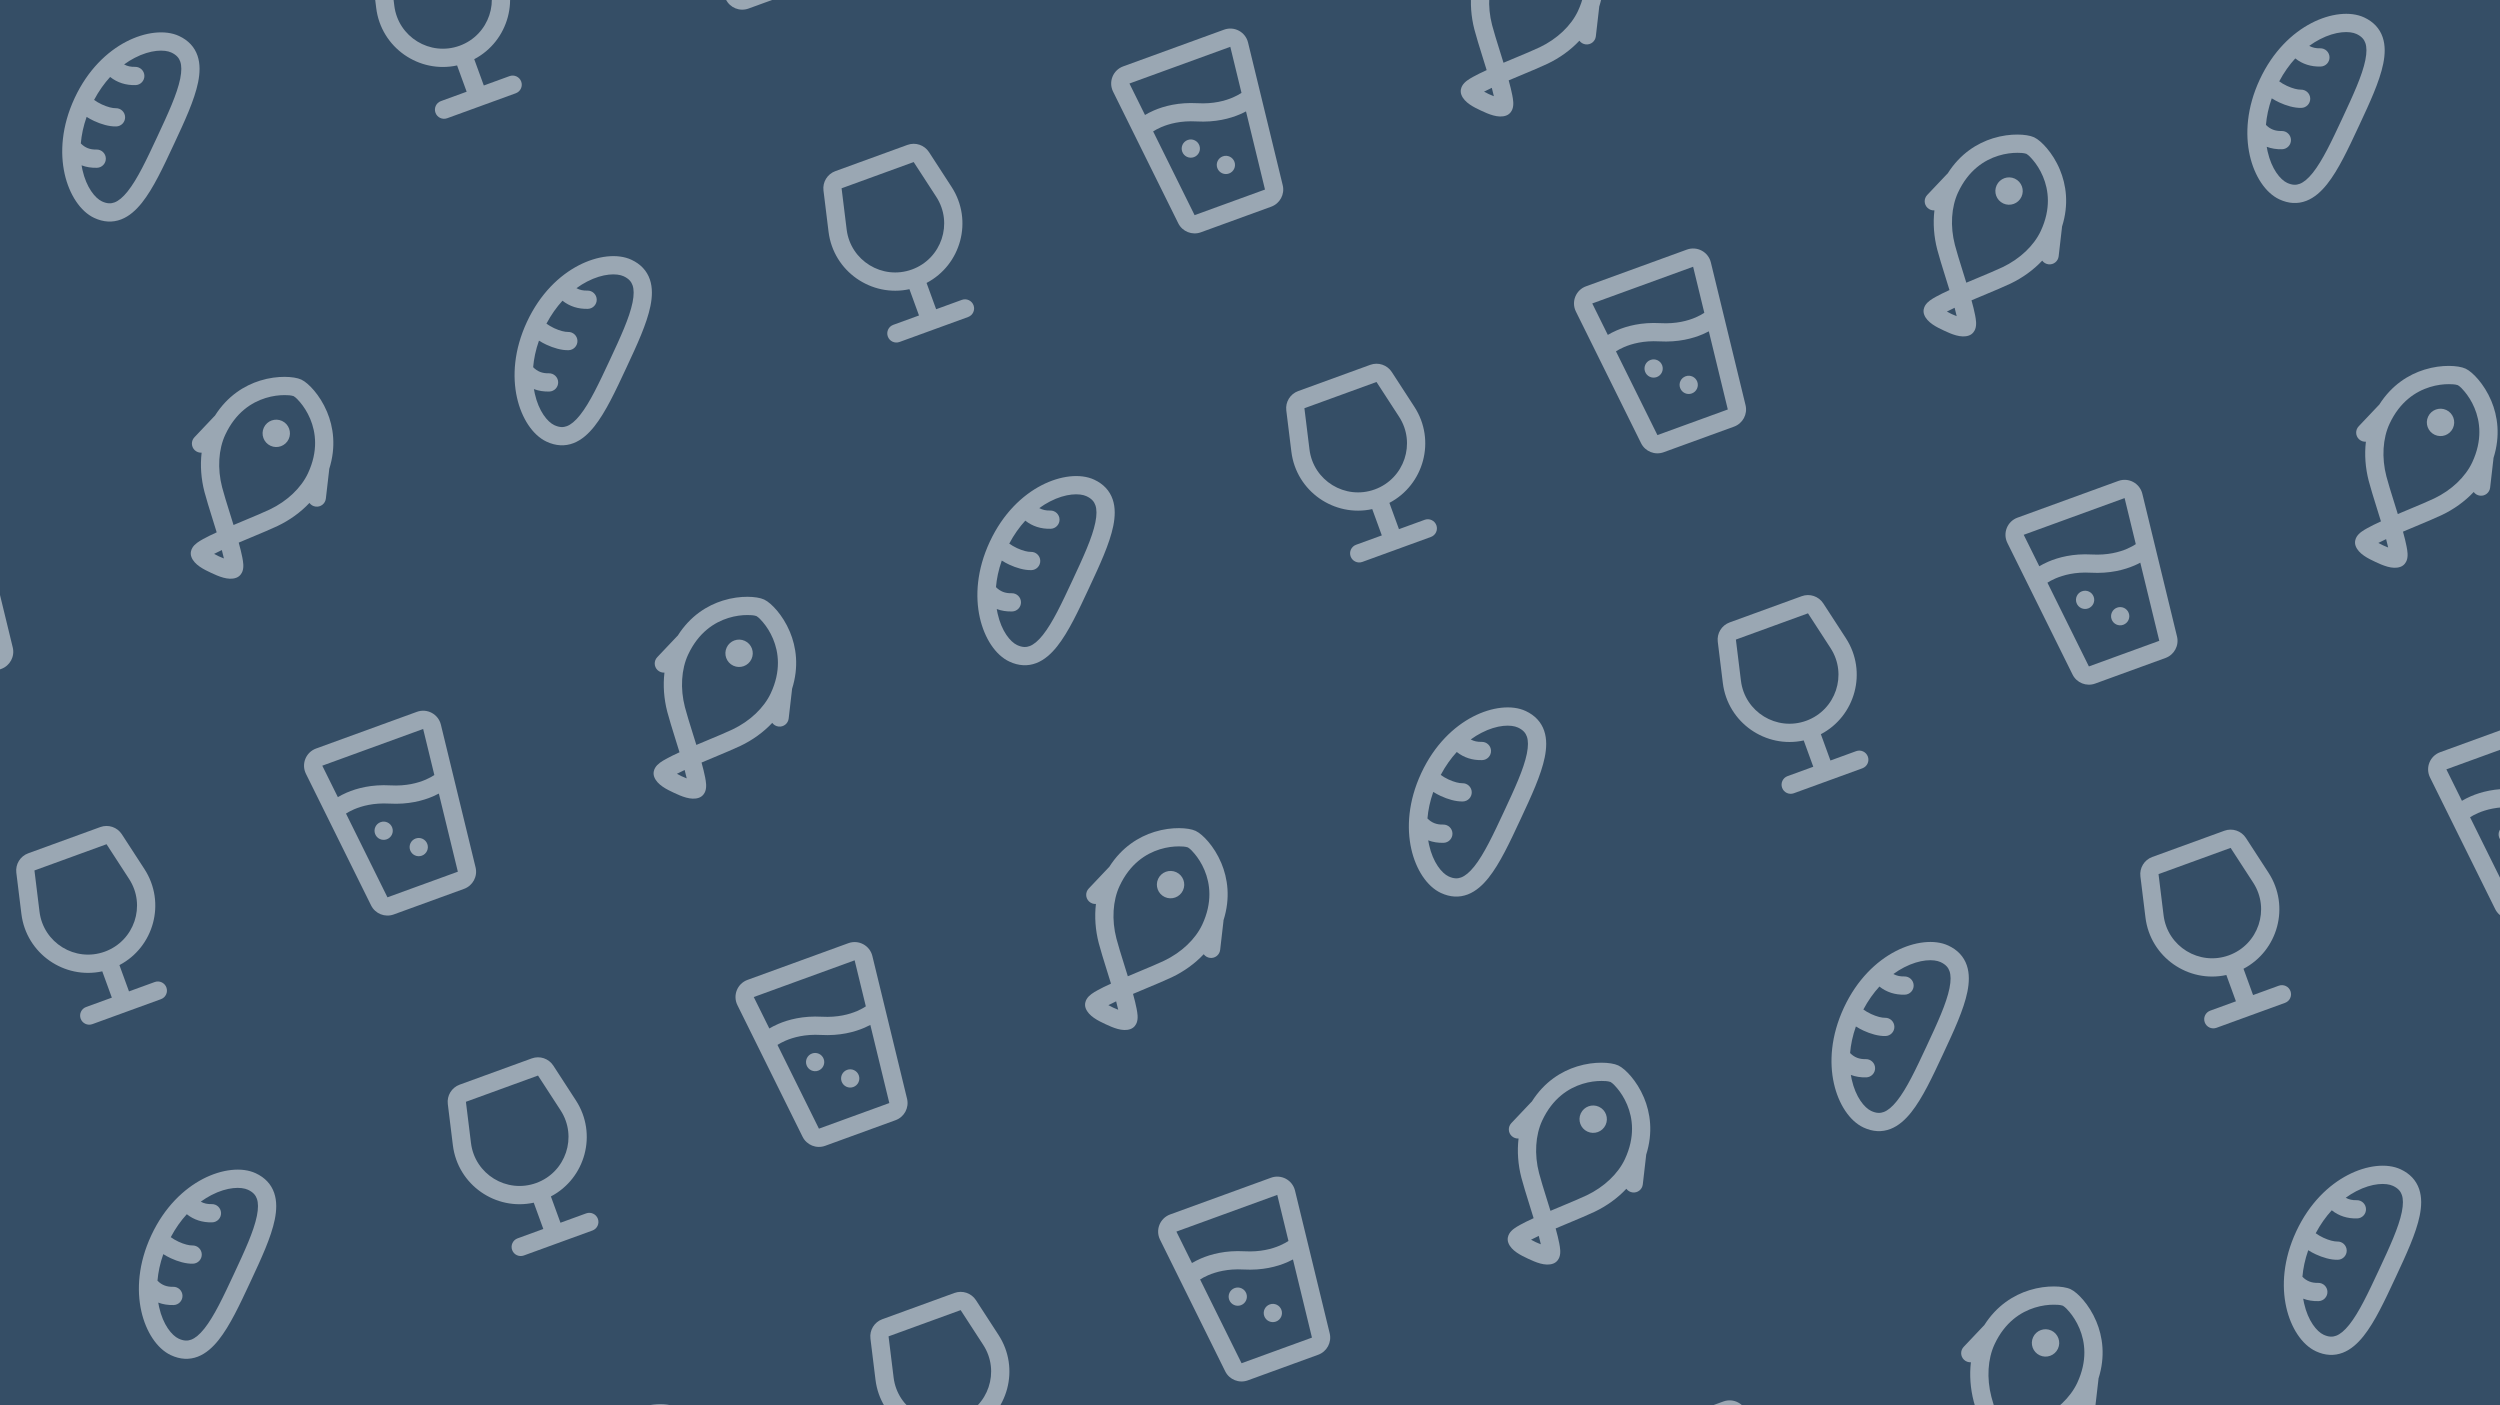 <svg width="274" height="154" viewBox="0 0 274 154" fill="none" xmlns="http://www.w3.org/2000/svg">
<rect x="0" y="0" width="274" height="154" fill="#808080" stroke="none"/>
<g clip-path="url(#clip0_277_552)">
<rect width="274" height="154" fill="#354E66"/>
<g style="mix-blend-mode:difference" opacity="0.5">
<path fill-rule="evenodd" clip-rule="evenodd" d="M8.19 10.725C9.625 7.659 11.737 5.656 13.844 4.563C15.904 3.496 18.105 3.236 19.627 3.946C20.64 4.418 21.321 5.15 21.648 6.104C21.959 7.014 21.914 8.023 21.711 9.023C21.316 10.973 20.219 13.325 19.102 15.72L19.011 15.914C17.894 18.309 16.798 20.661 15.558 22.218C14.923 23.016 14.179 23.699 13.282 24.046C12.341 24.409 11.343 24.357 10.329 23.885C8.808 23.175 7.591 21.322 7.085 19.058C6.568 16.741 6.745 13.835 8.172 10.764C8.178 10.751 8.184 10.738 8.19 10.725ZM11.164 11.447C10.832 11.293 10.542 11.119 10.312 10.95C10.835 9.965 11.435 9.131 12.072 8.435C12.85 9.053 13.789 9.356 14.853 9.327C15.405 9.312 15.84 8.852 15.825 8.3C15.81 7.748 15.35 7.312 14.798 7.327C14.341 7.34 13.948 7.254 13.601 7.061C13.989 6.778 14.38 6.539 14.765 6.339C16.525 5.426 18.037 5.411 18.782 5.758C19.354 6.025 19.623 6.364 19.756 6.752C19.904 7.185 19.92 7.792 19.751 8.625C19.408 10.315 18.416 12.457 17.244 14.972C16.071 17.487 15.068 19.623 13.994 20.972C13.464 21.637 12.989 22.015 12.562 22.18C12.179 22.327 11.747 22.339 11.174 22.072C10.43 21.725 9.469 20.556 9.037 18.622C9.001 18.459 8.969 18.292 8.941 18.121C9.458 18.316 10.022 18.406 10.627 18.39C11.178 18.375 11.614 17.915 11.599 17.363C11.584 16.811 11.124 16.375 10.572 16.39C9.87 16.41 9.318 16.196 8.857 15.721C8.934 14.809 9.134 13.831 9.494 12.811C9.762 12.98 10.043 13.131 10.319 13.26C11.067 13.609 11.962 13.88 12.74 13.858C13.292 13.843 13.727 13.383 13.712 12.831C13.697 12.279 13.237 11.844 12.685 11.859C12.345 11.868 11.774 11.732 11.164 11.447Z" fill="white"/>
<path fill-rule="evenodd" clip-rule="evenodd" d="M40.677 -3.643C40.563 -4.567 41.102 -5.447 41.976 -5.765L49.881 -8.642C50.755 -8.96 51.734 -8.633 52.24 -7.852L54.717 -4.038C57.111 -0.351 55.743 4.514 51.974 6.488C51.983 6.509 51.991 6.529 51.999 6.55L53.025 9.369L55.844 8.343C56.363 8.154 56.937 8.422 57.126 8.941C57.315 9.46 57.047 10.034 56.528 10.222L52.769 11.591L49.01 12.959C48.491 13.148 47.917 12.88 47.729 12.361C47.54 11.842 47.807 11.268 48.326 11.079L51.145 10.053L50.119 7.234C50.112 7.213 50.105 7.192 50.099 7.171C45.943 8.081 41.767 5.234 41.231 0.87L40.677 -3.643ZM42.662 -3.886L43.216 0.626C43.637 4.05 47.133 6.192 50.375 5.013C53.617 3.833 54.918 -0.056 53.039 -2.949L50.564 -6.762L42.662 -3.886Z" fill="white"/>
<path fill-rule="evenodd" clip-rule="evenodd" d="M84.581 -21.272C85.701 -21.679 86.927 -21.023 87.209 -19.865L91.01 -4.221C91.251 -3.231 90.709 -2.218 89.751 -1.87L82.036 0.938C81.078 1.287 80.012 0.86 79.56 -0.054L72.417 -14.481C71.888 -15.549 72.405 -16.84 73.525 -17.248L84.581 -21.272ZM85.265 -19.392L74.209 -15.368L75.916 -11.921C76.176 -12.077 76.502 -12.25 76.891 -12.418C77.994 -12.895 79.601 -13.326 81.674 -13.21C83.403 -13.114 84.7 -13.473 85.552 -13.841C85.974 -14.024 86.288 -14.209 86.492 -14.344L85.265 -19.392ZM86.986 -12.313C86.796 -12.212 86.582 -12.108 86.345 -12.005C85.243 -11.529 83.636 -11.098 81.562 -11.213C79.834 -11.31 78.536 -10.95 77.685 -10.582C77.304 -10.418 77.011 -10.251 76.807 -10.121L81.352 -0.941L89.067 -3.749L86.986 -12.313ZM81.876 -8.581C82.064 -8.062 81.797 -7.488 81.278 -7.299C80.759 -7.11 80.185 -7.378 79.996 -7.897C79.807 -8.416 80.075 -8.99 80.594 -9.179C81.113 -9.368 81.687 -9.1 81.876 -8.581ZM85.123 -5.506C85.642 -5.695 85.91 -6.269 85.721 -6.788C85.532 -7.307 84.958 -7.575 84.439 -7.386C83.92 -7.197 83.653 -6.623 83.841 -6.104C84.03 -5.585 84.604 -5.317 85.123 -5.506Z" fill="white"/>
<path fill-rule="evenodd" clip-rule="evenodd" d="M-5.031 53.911C-3.911 53.504 -2.685 54.16 -2.404 55.319L1.398 70.962C1.639 71.952 1.096 72.965 0.139 73.313L-7.576 76.121C-8.534 76.47 -9.6 76.043 -10.053 75.129L-17.195 60.702C-17.724 59.634 -17.207 58.343 -16.087 57.935L-5.031 53.911ZM-4.347 55.791L-15.403 59.815L-13.696 63.262C-13.436 63.106 -13.11 62.933 -12.721 62.765C-11.618 62.288 -10.012 61.857 -7.938 61.973C-6.21 62.069 -4.912 61.71 -4.06 61.342C-3.638 61.16 -3.324 60.974 -3.12 60.839L-4.347 55.791ZM-2.627 62.87C-2.816 62.971 -3.03 63.075 -3.267 63.178C-4.37 63.654 -5.976 64.086 -8.05 63.97C-9.778 63.873 -11.076 64.233 -11.928 64.601C-12.308 64.765 -12.602 64.932 -12.805 65.062L-8.26 74.242L-0.545 71.434L-2.627 62.87ZM-7.737 66.602C-7.548 67.121 -7.815 67.695 -8.334 67.884C-8.853 68.073 -9.427 67.805 -9.616 67.286C-9.805 66.767 -9.537 66.193 -9.018 66.004C-8.499 65.816 -7.925 66.083 -7.737 66.602ZM-4.489 69.677C-3.97 69.488 -3.703 68.914 -3.891 68.395C-4.08 67.876 -4.654 67.609 -5.173 67.797C-5.692 67.986 -5.96 68.56 -5.771 69.079C-5.582 69.598 -5.008 69.866 -4.489 69.677Z" fill="white"/>
<path fill-rule="evenodd" clip-rule="evenodd" d="M33.025 41.604C32.602 41.407 31.922 41.307 31.203 41.304C30.441 41.301 29.502 41.406 28.508 41.715C26.796 42.248 24.935 43.383 23.555 45.56C23.529 45.583 23.504 45.606 23.48 45.632L21.306 47.928C20.927 48.329 20.944 48.962 21.345 49.342C21.556 49.541 21.831 49.631 22.099 49.613C21.932 51.014 22.041 52.493 22.408 53.907C22.606 54.667 22.948 55.764 23.303 56.903C23.452 57.384 23.605 57.872 23.749 58.345C23.186 58.602 22.67 58.853 22.258 59.083C21.824 59.326 21.34 59.606 21.079 60.048C20.968 60.236 20.818 60.607 20.976 61.04C21.291 61.907 22.366 62.425 23.147 62.789C23.928 63.153 25.015 63.644 25.883 63.328C26.315 63.17 26.503 62.817 26.576 62.611C26.747 62.127 26.65 61.576 26.557 61.088C26.468 60.624 26.329 60.068 26.164 59.471C26.619 59.278 27.091 59.08 27.555 58.886C28.656 58.426 29.717 57.983 30.426 57.645C31.744 57.018 32.948 56.151 33.914 55.122C34.073 55.339 34.318 55.492 34.606 55.525C35.155 55.589 35.651 55.195 35.714 54.646L36.076 51.505C36.08 51.47 36.082 51.436 36.082 51.402C36.863 48.945 36.537 46.79 35.844 45.137C35.442 44.176 34.919 43.39 34.427 42.807C33.962 42.258 33.449 41.802 33.025 41.604ZM26.87 57.005C26.454 57.178 26.024 57.358 25.595 57.54C25.458 57.093 25.319 56.649 25.184 56.218C24.845 55.132 24.533 54.132 24.344 53.404C23.812 51.354 23.949 49.237 24.69 47.648C25.826 45.213 27.564 44.103 29.101 43.625C29.881 43.383 30.615 43.302 31.195 43.304C31.516 43.306 31.87 43.313 32.178 43.416L32.18 43.417L32.182 43.418C32.46 43.588 32.692 43.854 32.9 44.099C33.274 44.542 33.684 45.156 34 45.909C34.622 47.395 34.889 49.44 33.753 51.874C33.012 53.463 31.479 54.929 29.567 55.839C28.888 56.162 27.921 56.566 26.87 57.005ZM23.463 60.705C23.709 60.576 23.996 60.435 24.313 60.287C24.404 60.626 24.481 60.935 24.54 61.207C24.365 61.142 24.179 61.064 23.992 60.977C23.805 60.889 23.626 60.797 23.463 60.705ZM29.645 48.855C30.395 49.205 31.288 48.88 31.638 48.129C31.988 47.378 31.663 46.486 30.912 46.136C30.162 45.786 29.269 46.111 28.919 46.861C28.569 47.612 28.894 48.505 29.645 48.855Z" fill="white"/>
<path fill-rule="evenodd" clip-rule="evenodd" d="M57.767 35.248C59.202 32.182 61.313 30.179 63.421 29.086C65.48 28.018 67.682 27.759 69.203 28.469C70.217 28.941 70.897 29.673 71.224 30.627C71.536 31.537 71.49 32.546 71.287 33.546C70.892 35.496 69.795 37.848 68.678 40.243L68.588 40.437C67.471 42.832 66.374 45.184 65.135 46.741C64.499 47.539 63.755 48.222 62.858 48.568C61.917 48.931 60.919 48.88 59.906 48.407C58.384 47.698 57.168 45.845 56.662 43.581C56.144 41.264 56.321 38.358 57.748 35.287C57.754 35.274 57.76 35.261 57.767 35.248ZM60.74 35.97C60.409 35.815 60.119 35.642 59.889 35.473C60.412 34.488 61.011 33.654 61.648 32.958C62.426 33.576 63.365 33.879 64.429 33.85C64.981 33.835 65.416 33.375 65.401 32.823C65.386 32.271 64.927 31.835 64.374 31.85C63.917 31.863 63.524 31.777 63.178 31.584C63.566 31.301 63.956 31.061 64.341 30.862C66.101 29.949 67.614 29.934 68.358 30.281C68.93 30.548 69.199 30.887 69.332 31.275C69.481 31.708 69.496 32.315 69.328 33.148C68.985 34.838 67.993 36.98 66.82 39.495C65.647 42.01 64.644 44.146 63.57 45.495C63.041 46.16 62.566 46.538 62.138 46.702C61.755 46.85 61.323 46.862 60.751 46.595C60.007 46.248 59.046 45.08 58.614 43.145C58.577 42.982 58.545 42.815 58.517 42.644C59.034 42.839 59.599 42.929 60.203 42.913C60.755 42.898 61.19 42.438 61.175 41.886C61.16 41.334 60.7 40.898 60.148 40.913C59.446 40.933 58.895 40.719 58.433 40.244C58.51 39.331 58.711 38.354 59.071 37.334C59.339 37.503 59.619 37.654 59.895 37.782C60.644 38.132 61.539 38.403 62.316 38.381C62.868 38.366 63.303 37.906 63.288 37.354C63.273 36.802 62.813 36.367 62.261 36.382C61.921 36.391 61.351 36.255 60.74 35.97Z" fill="white"/>
<path fill-rule="evenodd" clip-rule="evenodd" d="M90.253 20.879C90.139 19.956 90.678 19.076 91.553 18.758L99.457 15.881C100.332 15.563 101.31 15.89 101.817 16.67L104.293 20.485C106.687 24.172 105.319 29.037 101.55 31.011C101.559 31.031 101.567 31.052 101.575 31.073L102.601 33.892L105.42 32.866C105.939 32.677 106.513 32.944 106.702 33.463C106.891 33.982 106.623 34.556 106.104 34.745L102.345 36.113L98.587 37.481C98.068 37.67 97.494 37.403 97.305 36.884C97.116 36.365 97.384 35.791 97.903 35.602L100.722 34.576L99.696 31.757C99.688 31.736 99.681 31.715 99.675 31.694C95.519 32.604 91.344 29.756 90.808 25.393L90.253 20.879ZM92.238 20.637L92.793 25.149C93.213 28.573 96.71 30.715 99.951 29.535C103.193 28.355 104.494 24.467 102.616 21.574L100.14 17.761L92.238 20.637Z" fill="white"/>
<path fill-rule="evenodd" clip-rule="evenodd" d="M134.157 3.251C135.278 2.843 136.503 3.5 136.785 4.658L140.587 20.301C140.827 21.291 140.285 22.304 139.327 22.653L131.612 25.461C130.655 25.809 129.588 25.382 129.136 24.469L121.993 10.042C121.464 8.974 121.981 7.683 123.102 7.275L134.157 3.251ZM134.841 5.13L123.786 9.154L125.492 12.602C125.753 12.446 126.078 12.273 126.468 12.104C127.57 11.628 129.177 11.197 131.25 11.312C132.979 11.409 134.277 11.049 135.128 10.681C135.55 10.499 135.865 10.314 136.068 10.179L134.841 5.13ZM136.562 12.209C136.372 12.31 136.159 12.415 135.922 12.517C134.819 12.994 133.212 13.425 131.139 13.309C129.41 13.213 128.113 13.572 127.261 13.94C126.88 14.105 126.587 14.272 126.384 14.402L130.928 23.581L138.643 20.774L136.562 12.209ZM131.452 15.942C131.641 16.461 131.373 17.035 130.854 17.223C130.335 17.412 129.762 17.145 129.573 16.626C129.384 16.107 129.651 15.533 130.17 15.344C130.689 15.155 131.263 15.423 131.452 15.942ZM134.699 19.017C135.218 18.828 135.486 18.254 135.297 17.735C135.108 17.216 134.534 16.948 134.015 17.137C133.496 17.326 133.229 17.9 133.418 18.419C133.607 18.938 134.181 19.205 134.699 19.017Z" fill="white"/>
<path fill-rule="evenodd" clip-rule="evenodd" d="M172.214 -9.056C171.79 -9.254 171.111 -9.353 170.392 -9.356C169.629 -9.359 168.69 -9.254 167.696 -8.945C165.985 -8.413 164.123 -7.277 162.744 -5.1C162.718 -5.078 162.693 -5.054 162.669 -5.029L160.495 -2.733C160.115 -2.332 160.133 -1.699 160.534 -1.319C160.744 -1.119 161.019 -1.029 161.288 -1.047C161.12 0.354 161.23 1.833 161.597 3.246C161.794 4.006 162.136 5.104 162.491 6.243C162.641 6.723 162.793 7.212 162.938 7.685C162.375 7.942 161.859 8.193 161.447 8.423C161.013 8.666 160.528 8.945 160.268 9.388C160.156 9.576 160.007 9.947 160.164 10.379C160.48 11.247 161.554 11.764 162.335 12.129C163.116 12.493 164.203 12.983 165.071 12.668C165.504 12.51 165.691 12.157 165.764 11.951C165.935 11.467 165.838 10.916 165.745 10.427C165.657 9.964 165.517 9.407 165.352 8.811C165.808 8.617 166.28 8.42 166.744 8.226C167.845 7.766 168.905 7.322 169.614 6.985C170.933 6.358 172.136 5.491 173.102 4.462C173.261 4.679 173.507 4.832 173.795 4.865C174.344 4.928 174.84 4.535 174.903 3.986L175.264 0.844C175.268 0.81 175.271 0.775 175.271 0.741C176.052 -1.715 175.725 -3.871 175.033 -5.524C174.631 -6.484 174.108 -7.271 173.615 -7.853C173.151 -8.402 172.638 -8.859 172.214 -9.056ZM166.059 6.344C165.643 6.518 165.213 6.697 164.783 6.879C164.646 6.433 164.508 5.989 164.373 5.558C164.034 4.471 163.722 3.471 163.533 2.744C163 0.694 163.138 -1.423 163.879 -3.013C165.014 -5.447 166.752 -6.557 168.29 -7.035C169.07 -7.278 169.804 -7.358 170.384 -7.356C170.705 -7.355 171.058 -7.348 171.367 -7.244L171.369 -7.243L171.371 -7.242C171.648 -7.073 171.881 -6.807 172.088 -6.561C172.463 -6.119 172.873 -5.505 173.188 -4.751C173.81 -3.266 174.077 -1.221 172.942 1.214C172.201 2.803 170.668 4.269 168.755 5.179C168.076 5.502 167.109 5.906 166.059 6.344ZM162.652 10.045C162.898 9.915 163.184 9.775 163.502 9.627C163.593 9.965 163.669 10.275 163.728 10.547C163.553 10.481 163.368 10.403 163.181 10.316C162.994 10.229 162.814 10.137 162.652 10.045ZM168.833 -1.806C169.584 -1.456 170.476 -1.78 170.827 -2.531C171.177 -3.282 170.852 -4.174 170.101 -4.525C169.35 -4.875 168.458 -4.55 168.108 -3.799C167.757 -3.048 168.082 -2.156 168.833 -1.806Z" fill="white"/>
<path fill-rule="evenodd" clip-rule="evenodd" d="M1.789 95.644C1.676 94.721 2.215 93.841 3.089 93.523L10.994 90.646C11.868 90.328 12.846 90.655 13.353 91.435L15.83 95.249C18.224 98.937 16.856 103.802 13.087 105.776C13.096 105.796 13.104 105.817 13.111 105.838L14.138 108.657L16.957 107.631C17.476 107.442 18.049 107.709 18.238 108.228C18.427 108.747 18.16 109.321 17.641 109.51L13.882 110.878L10.123 112.246C9.604 112.435 9.03 112.167 8.841 111.649C8.653 111.13 8.92 110.556 9.439 110.367L12.258 109.341L11.232 106.522C11.225 106.501 11.218 106.48 11.211 106.459C7.055 107.369 2.88 104.521 2.344 100.158L1.789 95.644ZM3.775 95.402L4.329 99.914C4.75 103.338 8.246 105.48 11.488 104.3C14.729 103.12 16.031 99.232 14.152 96.339L11.677 92.526L3.775 95.402Z" fill="white"/>
<path fill-rule="evenodd" clip-rule="evenodd" d="M45.694 78.016C46.814 77.608 48.04 78.265 48.321 79.423L52.123 95.066C52.364 96.056 51.821 97.069 50.864 97.418L43.149 100.226C42.191 100.574 41.125 100.147 40.672 99.234L33.53 84.807C33.001 83.739 33.518 82.448 34.638 82.04L45.694 78.016ZM46.378 79.895L35.322 83.919L37.029 87.367C37.289 87.211 37.615 87.037 38.004 86.869C39.107 86.393 40.713 85.962 42.787 86.077C44.515 86.174 45.813 85.814 46.665 85.446C47.087 85.264 47.401 85.079 47.605 84.944L46.378 79.895ZM48.098 86.974C47.909 87.075 47.695 87.18 47.458 87.282C46.355 87.759 44.749 88.19 42.675 88.074C40.947 87.978 39.649 88.337 38.797 88.705C38.417 88.87 38.123 89.037 37.92 89.167L42.465 98.346L50.18 95.538L48.098 86.974ZM42.988 90.707C43.177 91.226 42.91 91.799 42.391 91.988C41.872 92.177 41.298 91.91 41.109 91.391C40.92 90.872 41.188 90.298 41.707 90.109C42.226 89.92 42.8 90.188 42.988 90.707ZM46.236 93.781C46.755 93.593 47.022 93.019 46.834 92.5C46.645 91.981 46.071 91.713 45.552 91.902C45.033 92.091 44.765 92.665 44.954 93.184C45.143 93.703 45.717 93.97 46.236 93.781Z" fill="white"/>
<path fill-rule="evenodd" clip-rule="evenodd" d="M83.75 65.709C83.327 65.511 82.647 65.412 81.928 65.409C81.166 65.406 80.227 65.511 79.233 65.82C77.521 66.352 75.66 67.488 74.28 69.665C74.254 69.687 74.229 69.711 74.206 69.736L72.031 72.032C71.652 72.434 71.669 73.067 72.07 73.446C72.281 73.646 72.555 73.736 72.824 73.718C72.657 75.119 72.766 76.598 73.133 78.011C73.331 78.771 73.673 79.869 74.028 81.008C74.177 81.488 74.33 81.977 74.474 82.45C73.911 82.707 73.395 82.958 72.983 83.188C72.549 83.431 72.065 83.711 71.804 84.153C71.693 84.341 71.543 84.712 71.701 85.144C72.016 86.012 73.091 86.53 73.872 86.894C74.653 87.258 75.74 87.749 76.607 87.433C77.04 87.275 77.228 86.922 77.301 86.716C77.472 86.232 77.375 85.681 77.282 85.192C77.193 84.729 77.054 84.172 76.889 83.576C77.344 83.382 77.816 83.185 78.28 82.991C79.381 82.531 80.442 82.087 81.151 81.75C82.469 81.123 83.673 80.256 84.639 79.227C84.797 79.444 85.043 79.597 85.332 79.63C85.88 79.693 86.376 79.3 86.439 78.751L86.801 75.609C86.805 75.575 86.807 75.54 86.807 75.507C87.588 73.05 87.262 70.894 86.569 69.241C86.167 68.281 85.644 67.494 85.152 66.912C84.687 66.363 84.174 65.906 83.75 65.709ZM77.595 81.109C77.179 81.283 76.749 81.463 76.32 81.644C76.183 81.198 76.044 80.754 75.909 80.323C75.57 79.237 75.258 78.236 75.069 77.509C74.537 75.459 74.674 73.342 75.415 71.753C76.55 69.318 78.289 68.208 79.826 67.73C80.606 67.487 81.34 67.407 81.92 67.409C82.241 67.41 82.595 67.417 82.903 67.521L82.905 67.522L82.907 67.523C83.185 67.692 83.417 67.959 83.625 68.204C83.999 68.646 84.409 69.26 84.725 70.014C85.347 71.499 85.614 73.544 84.478 75.979C83.737 77.568 82.204 79.034 80.291 79.944C79.613 80.267 78.646 80.671 77.595 81.109ZM74.188 84.81C74.434 84.68 74.721 84.54 75.038 84.392C75.129 84.731 75.206 85.04 75.265 85.312C75.09 85.246 74.904 85.168 74.717 85.081C74.53 84.994 74.351 84.902 74.188 84.81ZM80.37 72.96C81.12 73.31 82.013 72.985 82.363 72.234C82.713 71.483 82.388 70.591 81.637 70.241C80.887 69.891 79.994 70.215 79.644 70.966C79.294 71.717 79.619 72.609 80.37 72.96Z" fill="white"/>
<path fill-rule="evenodd" clip-rule="evenodd" d="M108.492 59.353C109.926 56.287 112.038 54.283 114.146 53.191C116.205 52.123 118.407 51.864 119.928 52.573C120.942 53.046 121.622 53.777 121.949 54.732C122.261 55.641 122.215 56.651 122.013 57.65C121.617 59.6 120.52 61.952 119.403 64.347L119.313 64.541C118.196 66.937 117.099 69.289 115.86 70.845C115.224 71.643 114.48 72.327 113.583 72.673C112.642 73.036 111.644 72.985 110.631 72.512C109.109 71.803 107.893 69.95 107.387 67.685C106.869 65.369 107.046 62.462 108.473 59.392C108.479 59.379 108.485 59.366 108.492 59.353ZM111.465 60.074C111.134 59.92 110.844 59.746 110.614 59.578C111.137 58.592 111.736 57.758 112.373 57.063C113.151 57.68 114.09 57.983 115.154 57.954C115.706 57.939 116.141 57.479 116.126 56.927C116.111 56.375 115.651 55.94 115.099 55.955C114.642 55.967 114.249 55.881 113.903 55.688C114.291 55.406 114.681 55.166 115.066 54.966C116.826 54.054 118.339 54.039 119.083 54.386C119.655 54.653 119.924 54.991 120.057 55.38C120.206 55.813 120.221 56.42 120.052 57.253C119.71 58.942 118.718 61.084 117.545 63.599C116.372 66.114 115.369 68.251 114.295 69.599C113.766 70.264 113.291 70.642 112.863 70.807C112.48 70.955 112.048 70.966 111.476 70.699C110.731 70.352 109.771 69.184 109.339 67.249C109.302 67.087 109.27 66.92 109.242 66.749C109.759 66.943 110.324 67.034 110.928 67.017C111.48 67.002 111.915 66.542 111.9 65.99C111.885 65.438 111.425 65.003 110.873 65.018C110.171 65.037 109.619 64.823 109.158 64.349C109.235 63.436 109.436 62.459 109.795 61.438C110.064 61.608 110.344 61.758 110.62 61.887C111.369 62.236 112.264 62.507 113.041 62.486C113.593 62.471 114.028 62.011 114.013 61.459C113.998 60.907 113.538 60.471 112.986 60.486C112.646 60.496 112.076 60.359 111.465 60.074Z" fill="white"/>
<path fill-rule="evenodd" clip-rule="evenodd" d="M140.978 44.984C140.864 44.06 141.403 43.181 142.278 42.862L150.182 39.985C151.057 39.667 152.035 39.995 152.542 40.775L155.018 44.589C157.412 48.276 156.044 53.142 152.275 55.116C152.284 55.136 152.292 55.156 152.3 55.177L153.326 57.996L156.145 56.97C156.664 56.781 157.238 57.049 157.427 57.568C157.616 58.087 157.348 58.661 156.829 58.85L153.071 60.218L149.312 61.586C148.793 61.775 148.219 61.507 148.03 60.988C147.841 60.469 148.109 59.895 148.628 59.706L151.447 58.68L150.421 55.861C150.413 55.84 150.406 55.819 150.4 55.798C146.244 56.708 142.069 53.861 141.533 49.497L140.978 44.984ZM142.963 44.741L143.518 49.254C143.938 52.677 147.435 54.82 150.676 53.64C153.918 52.46 155.219 48.571 153.341 45.678L150.865 41.865L142.963 44.741Z" fill="white"/>
<path fill-rule="evenodd" clip-rule="evenodd" d="M184.882 27.356C186.003 26.948 187.228 27.604 187.51 28.763L191.312 44.406C191.552 45.396 191.01 46.409 190.052 46.758L182.337 49.565C181.38 49.914 180.313 49.487 179.861 48.573L172.718 34.146C172.189 33.078 172.706 31.787 173.827 31.38L184.882 27.356ZM185.566 29.235L174.511 33.259L176.217 36.706C176.478 36.55 176.803 36.377 177.193 36.209C178.295 35.733 179.902 35.301 181.975 35.417C183.704 35.514 185.002 35.154 185.853 34.786C186.275 34.604 186.59 34.418 186.793 34.283L185.566 29.235ZM187.287 36.314C187.097 36.415 186.884 36.519 186.647 36.622C185.544 37.098 183.937 37.53 181.864 37.414C180.135 37.317 178.837 37.677 177.986 38.045C177.605 38.209 177.312 38.376 177.109 38.507L181.653 47.686L189.368 44.878L187.287 36.314ZM182.177 40.046C182.366 40.565 182.098 41.139 181.579 41.328C181.06 41.517 180.487 41.249 180.298 40.73C180.109 40.211 180.376 39.637 180.895 39.449C181.414 39.26 181.988 39.527 182.177 40.046ZM185.424 43.121C185.943 42.932 186.211 42.358 186.022 41.839C185.833 41.32 185.259 41.053 184.74 41.242C184.221 41.431 183.954 42.004 184.143 42.523C184.332 43.042 184.905 43.31 185.424 43.121Z" fill="white"/>
<path fill-rule="evenodd" clip-rule="evenodd" d="M222.939 15.048C222.515 14.851 221.836 14.751 221.117 14.748C220.354 14.745 219.415 14.85 218.421 15.159C216.71 15.692 214.848 16.827 213.469 19.005C213.443 19.027 213.418 19.05 213.394 19.076L211.22 21.372C210.84 21.773 210.857 22.406 211.259 22.785C211.469 22.985 211.744 23.075 212.013 23.057C211.845 24.459 211.955 25.938 212.322 27.351C212.519 28.111 212.861 29.208 213.216 30.347C213.366 30.828 213.518 31.316 213.663 31.789C213.1 32.046 212.584 32.297 212.172 32.527C211.738 32.77 211.253 33.05 210.993 33.492C210.881 33.681 210.732 34.051 210.889 34.484C211.205 35.352 212.279 35.869 213.06 36.233C213.841 36.597 214.928 37.088 215.796 36.772C216.229 36.615 216.416 36.261 216.489 36.055C216.66 35.571 216.563 35.02 216.47 34.532C216.382 34.068 216.242 33.512 216.077 32.915C216.533 32.722 217.004 32.525 217.469 32.33C218.57 31.87 219.63 31.427 220.339 31.089C221.658 30.462 222.861 29.595 223.827 28.566C223.986 28.784 224.232 28.936 224.52 28.97C225.069 29.033 225.565 28.639 225.628 28.09L225.989 24.949C225.993 24.914 225.996 24.88 225.996 24.846C226.777 22.389 226.45 20.234 225.758 18.581C225.356 17.62 224.833 16.834 224.34 16.252C223.876 15.702 223.363 15.246 222.939 15.048ZM216.784 30.449C216.368 30.622 215.938 30.802 215.508 30.984C215.371 30.538 215.232 30.093 215.098 29.663C214.759 28.576 214.447 27.576 214.258 26.848C213.725 24.798 213.863 22.681 214.604 21.092C215.739 18.657 217.477 17.547 219.015 17.069C219.795 16.827 220.529 16.746 221.109 16.748C221.43 16.75 221.783 16.757 222.092 16.86L222.094 16.861L222.096 16.862C222.373 17.032 222.606 17.298 222.813 17.543C223.188 17.986 223.598 18.6 223.913 19.353C224.535 20.839 224.802 22.884 223.667 25.318C222.926 26.907 221.393 28.374 219.48 29.283C218.801 29.606 217.834 30.01 216.784 30.449ZM213.377 34.149C213.623 34.02 213.909 33.88 214.227 33.731C214.317 34.07 214.394 34.38 214.453 34.651C214.278 34.586 214.093 34.508 213.906 34.421C213.718 34.333 213.539 34.241 213.377 34.149ZM219.558 22.299C220.309 22.649 221.201 22.324 221.551 21.573C221.902 20.823 221.577 19.93 220.826 19.58C220.075 19.23 219.183 19.555 218.833 20.305C218.482 21.056 218.807 21.949 219.558 22.299Z" fill="white"/>
<path fill-rule="evenodd" clip-rule="evenodd" d="M247.68 8.692C249.115 5.626 251.227 3.623 253.334 2.53C255.394 1.462 257.595 1.203 259.117 1.913C260.13 2.385 260.811 3.116 261.138 4.071C261.449 4.981 261.404 5.99 261.201 6.99C260.805 8.939 259.709 11.292 258.592 13.687L258.501 13.881C257.384 16.276 256.288 18.628 255.048 20.184C254.413 20.983 253.669 21.666 252.772 22.012C251.83 22.375 250.833 22.324 249.819 21.851C248.298 21.142 247.081 19.289 246.575 17.025C246.058 14.708 246.235 11.802 247.662 8.731C247.668 8.718 247.674 8.705 247.68 8.692ZM250.654 9.414C250.322 9.259 250.032 9.086 249.802 8.917C250.325 7.932 250.925 7.098 251.562 6.402C252.34 7.02 253.279 7.323 254.343 7.293C254.895 7.278 255.33 6.819 255.315 6.267C255.3 5.714 254.84 5.279 254.288 5.294C253.831 5.307 253.438 5.221 253.091 5.028C253.479 4.745 253.87 4.505 254.255 4.306C256.015 3.393 257.527 3.378 258.272 3.725C258.844 3.992 259.113 4.331 259.246 4.719C259.394 5.152 259.41 5.759 259.241 6.592C258.898 8.281 257.906 10.424 256.734 12.938C255.561 15.454 254.558 17.59 253.484 18.939C252.954 19.604 252.479 19.982 252.052 20.146C251.669 20.294 251.237 20.306 250.664 20.039C249.92 19.692 248.959 18.523 248.527 16.588C248.491 16.426 248.459 16.259 248.431 16.088C248.948 16.282 249.512 16.373 250.116 16.357C250.669 16.341 251.104 15.882 251.089 15.33C251.074 14.778 250.614 14.342 250.062 14.357C249.36 14.377 248.808 14.163 248.347 13.688C248.424 12.775 248.624 11.798 248.984 10.778C249.252 10.947 249.533 11.098 249.808 11.226C250.557 11.576 251.452 11.846 252.23 11.825C252.782 11.81 253.217 11.35 253.202 10.798C253.187 10.246 252.727 9.811 252.175 9.826C251.835 9.835 251.264 9.698 250.654 9.414Z" fill="white"/>
<path fill-rule="evenodd" clip-rule="evenodd" d="M16.593 135.368C18.028 132.302 20.14 130.299 22.247 129.206C24.306 128.139 26.508 127.879 28.029 128.589C29.043 129.061 29.724 129.793 30.05 130.747C30.362 131.657 30.317 132.666 30.114 133.666C29.718 135.616 28.621 137.968 27.504 140.363L27.414 140.557C26.297 142.952 25.2 145.304 23.961 146.861C23.325 147.659 22.581 148.342 21.684 148.689C20.743 149.052 19.745 149 18.732 148.528C17.21 147.818 15.994 145.965 15.488 143.701C14.97 141.384 15.147 138.478 16.575 135.407C16.58 135.394 16.586 135.381 16.593 135.368ZM19.566 136.09C19.235 135.936 18.945 135.762 18.715 135.593C19.238 134.608 19.837 133.774 20.474 133.078C21.252 133.696 22.192 133.999 23.255 133.97C23.807 133.955 24.243 133.495 24.227 132.943C24.212 132.391 23.753 131.955 23.201 131.971C22.743 131.983 22.35 131.897 22.004 131.704C22.392 131.422 22.782 131.182 23.167 130.982C24.927 130.07 26.44 130.054 27.184 130.401C27.757 130.668 28.025 131.007 28.158 131.395C28.307 131.828 28.323 132.435 28.154 133.268C27.811 134.958 26.819 137.1 25.646 139.615C24.474 142.13 23.47 144.266 22.396 145.615C21.867 146.28 21.392 146.658 20.965 146.823C20.581 146.97 20.15 146.982 19.577 146.715C18.833 146.368 17.872 145.2 17.44 143.265C17.403 143.102 17.371 142.935 17.343 142.764C17.86 142.959 18.425 143.049 19.029 143.033C19.581 143.018 20.016 142.558 20.001 142.006C19.986 141.454 19.526 141.019 18.974 141.034C18.272 141.053 17.721 140.839 17.259 140.364C17.336 139.452 17.537 138.474 17.897 137.454C18.165 137.623 18.445 137.774 18.721 137.903C19.47 138.252 20.365 138.523 21.142 138.501C21.694 138.486 22.13 138.026 22.114 137.474C22.099 136.922 21.64 136.487 21.087 136.502C20.747 136.511 20.177 136.375 19.566 136.09Z" fill="white"/>
<path fill-rule="evenodd" clip-rule="evenodd" d="M49.079 120.999C48.966 120.076 49.505 119.196 50.379 118.878L58.283 116.001C59.158 115.683 60.136 116.01 60.643 116.79L63.119 120.605C65.513 124.292 64.145 129.157 60.377 131.131C60.385 131.151 60.394 131.172 60.401 131.193L61.427 134.012L64.246 132.986C64.765 132.797 65.339 133.065 65.528 133.584C65.717 134.103 65.449 134.676 64.93 134.865L61.172 136.233L57.413 137.601C56.894 137.79 56.32 137.523 56.131 137.004C55.942 136.485 56.21 135.911 56.729 135.722L59.548 134.696L58.522 131.877C58.514 131.856 58.507 131.835 58.501 131.814C54.345 132.724 50.17 129.877 49.634 125.513L49.079 120.999ZM51.064 120.757L51.619 125.269C52.039 128.693 55.536 130.835 58.777 129.655C62.019 128.476 63.32 124.587 61.442 121.694L58.966 117.881L51.064 120.757Z" fill="white"/>
<path fill-rule="evenodd" clip-rule="evenodd" d="M92.984 103.371C94.104 102.964 95.33 103.62 95.611 104.779L99.413 120.422C99.653 121.412 99.111 122.425 98.153 122.773L90.439 125.581C89.481 125.93 88.415 125.503 87.962 124.589L80.819 110.162C80.29 109.094 80.808 107.803 81.928 107.395L92.984 103.371ZM93.668 105.251L82.612 109.275L84.319 112.722C84.579 112.566 84.904 112.393 85.294 112.225C86.397 111.748 88.003 111.317 90.077 111.433C91.805 111.529 93.103 111.17 93.954 110.802C94.376 110.62 94.691 110.434 94.895 110.299L93.668 105.251ZM95.388 112.33C95.198 112.431 94.985 112.535 94.748 112.638C93.645 113.114 92.038 113.546 89.965 113.43C88.237 113.333 86.939 113.693 86.087 114.061C85.706 114.225 85.413 114.392 85.21 114.522L89.755 123.702L97.469 120.894L95.388 112.33ZM90.278 116.062C90.467 116.581 90.2 117.155 89.68 117.344C89.162 117.533 88.588 117.265 88.399 116.746C88.21 116.227 88.478 115.653 88.996 115.464C89.516 115.276 90.089 115.543 90.278 116.062ZM93.526 119.137C94.045 118.948 94.312 118.374 94.123 117.855C93.934 117.336 93.361 117.069 92.842 117.257C92.323 117.446 92.055 118.02 92.244 118.539C92.433 119.058 93.007 119.326 93.526 119.137Z" fill="white"/>
<path fill-rule="evenodd" clip-rule="evenodd" d="M131.04 91.064C130.617 90.867 129.937 90.767 129.218 90.764C128.455 90.761 127.517 90.866 126.522 91.175C124.811 91.707 122.95 92.843 121.57 95.02C121.544 95.043 121.519 95.066 121.495 95.091L119.321 97.388C118.941 97.789 118.959 98.422 119.36 98.801C119.57 99.001 119.845 99.091 120.114 99.073C119.947 100.474 120.056 101.953 120.423 103.367C120.62 104.127 120.962 105.224 121.317 106.363C121.467 106.844 121.619 107.332 121.764 107.805C121.201 108.062 120.685 108.313 120.273 108.543C119.839 108.786 119.355 109.066 119.094 109.508C118.983 109.696 118.833 110.067 118.99 110.5C119.306 111.367 120.38 111.885 121.161 112.249C121.943 112.613 123.03 113.104 123.897 112.788C124.33 112.63 124.517 112.277 124.59 112.071C124.762 111.587 124.665 111.036 124.571 110.548C124.483 110.084 124.344 109.528 124.179 108.931C124.634 108.738 125.106 108.54 125.57 108.346C126.671 107.886 127.732 107.443 128.44 107.105C129.759 106.478 130.962 105.611 131.928 104.582C132.087 104.799 132.333 104.952 132.621 104.985C133.17 105.049 133.666 104.655 133.729 104.106L134.091 100.965C134.095 100.93 134.097 100.896 134.097 100.862C134.878 98.405 134.552 96.25 133.859 94.597C133.457 93.636 132.934 92.85 132.441 92.267C131.977 91.718 131.464 91.262 131.04 91.064ZM124.885 106.465C124.469 106.638 124.039 106.818 123.609 107C123.472 106.553 123.334 106.109 123.199 105.678C122.86 104.592 122.548 103.592 122.359 102.864C121.826 100.814 121.964 98.697 122.705 97.108C123.84 94.673 125.578 93.563 127.116 93.085C127.896 92.843 128.63 92.762 129.21 92.764C129.531 92.765 129.884 92.773 130.193 92.876L130.195 92.877L130.197 92.878C130.474 93.048 130.707 93.314 130.914 93.559C131.289 94.002 131.699 94.616 132.014 95.369C132.637 96.855 132.903 98.9 131.768 101.334C131.027 102.923 129.494 104.389 127.581 105.299C126.902 105.622 125.936 106.026 124.885 106.465ZM121.478 110.165C121.724 110.036 122.011 109.895 122.328 109.747C122.419 110.086 122.496 110.395 122.555 110.667C122.38 110.602 122.194 110.524 122.007 110.436C121.82 110.349 121.64 110.257 121.478 110.165ZM127.659 98.315C128.41 98.665 129.303 98.34 129.653 97.589C130.003 96.838 129.678 95.946 128.927 95.596C128.176 95.246 127.284 95.57 126.934 96.321C126.584 97.072 126.908 97.965 127.659 98.315Z" fill="white"/>
<path fill-rule="evenodd" clip-rule="evenodd" d="M155.781 84.708C157.216 81.642 159.328 79.638 161.435 78.546C163.495 77.478 165.697 77.219 167.218 77.928C168.231 78.401 168.912 79.132 169.239 80.087C169.551 80.997 169.505 82.006 169.302 83.006C168.907 84.955 167.81 87.308 166.693 89.703L166.602 89.897C165.486 92.292 164.389 94.644 163.149 96.2C162.514 96.999 161.77 97.682 160.873 98.028C159.932 98.391 158.934 98.34 157.92 97.867C156.399 97.158 155.182 95.305 154.676 93.04C154.159 90.724 154.336 87.818 155.763 84.747C155.769 84.734 155.775 84.721 155.781 84.708ZM158.755 85.43C158.424 85.275 158.133 85.102 157.903 84.933C158.427 83.948 159.026 83.114 159.663 82.418C160.441 83.036 161.38 83.338 162.444 83.309C162.996 83.294 163.431 82.835 163.416 82.282C163.401 81.73 162.941 81.295 162.389 81.31C161.932 81.323 161.539 81.236 161.193 81.044C161.581 80.761 161.971 80.521 162.356 80.322C164.116 79.409 165.628 79.394 166.373 79.741C166.945 80.008 167.214 80.346 167.347 80.735C167.495 81.168 167.511 81.775 167.342 82.608C166.999 84.297 166.008 86.439 164.835 88.954C163.662 91.469 162.659 93.606 161.585 94.955C161.056 95.619 160.58 95.997 160.153 96.162C159.77 96.31 159.338 96.322 158.766 96.055C158.021 95.707 157.061 94.539 156.628 92.604C156.592 92.442 156.56 92.275 156.532 92.104C157.049 92.298 157.613 92.389 158.218 92.373C158.77 92.357 159.205 91.898 159.19 91.346C159.175 90.793 158.715 90.358 158.163 90.373C157.461 90.392 156.909 90.179 156.448 89.704C156.525 88.791 156.726 87.814 157.085 86.794C157.354 86.963 157.634 87.114 157.91 87.242C158.659 87.591 159.553 87.862 160.331 87.841C160.883 87.826 161.318 87.366 161.303 86.814C161.288 86.262 160.828 85.827 160.276 85.842C159.936 85.851 159.366 85.714 158.755 85.43Z" fill="white"/>
<path fill-rule="evenodd" clip-rule="evenodd" d="M188.268 70.339C188.154 69.415 188.693 68.536 189.567 68.218L197.472 65.341C198.346 65.022 199.325 65.35 199.831 66.13L202.308 69.944C204.702 73.632 203.334 78.497 199.565 80.471C199.574 80.491 199.582 80.511 199.59 80.532L200.616 83.352L203.435 82.326C203.954 82.137 204.528 82.404 204.717 82.923C204.906 83.442 204.638 84.016 204.119 84.205L200.36 85.573L196.601 86.941C196.082 87.13 195.509 86.862 195.32 86.343C195.131 85.824 195.398 85.251 195.917 85.062L198.736 84.036L197.71 81.216C197.703 81.195 197.696 81.174 197.69 81.153C193.534 82.064 189.358 79.216 188.822 74.853L188.268 70.339ZM190.253 70.097L190.807 74.609C191.228 78.032 194.725 80.175 197.966 78.995C201.208 77.815 202.509 73.927 200.63 71.033L198.155 67.22L190.253 70.097Z" fill="white"/>
<path fill-rule="evenodd" clip-rule="evenodd" d="M232.172 52.711C233.292 52.303 234.518 52.96 234.8 54.118L238.601 69.761C238.842 70.751 238.3 71.764 237.342 72.113L229.627 74.921C228.67 75.269 227.603 74.842 227.151 73.929L220.008 59.502C219.479 58.433 219.996 57.142 221.116 56.735L232.172 52.711ZM232.856 54.59L221.8 58.614L223.507 62.062C223.768 61.906 224.093 61.732 224.483 61.564C225.585 61.088 227.192 60.656 229.265 60.772C230.994 60.869 232.292 60.509 233.143 60.141C233.565 59.959 233.879 59.774 234.083 59.639L232.856 54.59ZM234.577 61.669C234.387 61.77 234.174 61.875 233.936 61.977C232.834 62.453 231.227 62.885 229.154 62.769C227.425 62.672 226.127 63.032 225.276 63.4C224.895 63.565 224.602 63.731 224.398 63.862L228.943 73.041L236.658 70.233L234.577 61.669ZM229.467 65.401C229.656 65.92 229.388 66.494 228.869 66.683C228.35 66.872 227.776 66.605 227.587 66.085C227.399 65.567 227.666 64.993 228.185 64.804C228.704 64.615 229.278 64.882 229.467 65.401ZM232.714 68.476C233.233 68.287 233.501 67.713 233.312 67.195C233.123 66.675 232.549 66.408 232.03 66.597C231.511 66.786 231.244 67.359 231.433 67.879C231.621 68.397 232.195 68.665 232.714 68.476Z" fill="white"/>
<path fill-rule="evenodd" clip-rule="evenodd" d="M270.229 40.404C269.805 40.206 269.126 40.106 268.406 40.103C267.644 40.1 266.705 40.205 265.711 40.515C263.999 41.047 262.138 42.182 260.758 44.36C260.733 44.382 260.708 44.406 260.684 44.431L258.51 46.727C258.13 47.128 258.147 47.761 258.548 48.141C258.759 48.34 259.034 48.43 259.302 48.412C259.135 49.814 259.245 51.293 259.612 52.706C259.809 53.466 260.151 54.563 260.506 55.702C260.656 56.183 260.808 56.671 260.953 57.144C260.389 57.401 259.874 57.652 259.462 57.883C259.027 58.125 258.543 58.405 258.282 58.847C258.171 59.036 258.021 59.407 258.179 59.839C258.495 60.707 259.569 61.224 260.35 61.589C261.131 61.953 262.218 62.443 263.086 62.127C263.518 61.97 263.706 61.617 263.779 61.41C263.95 60.926 263.853 60.376 263.76 59.887C263.672 59.423 263.532 58.867 263.367 58.27C263.823 58.077 264.294 57.88 264.759 57.685C265.859 57.225 266.92 56.782 267.629 56.445C268.948 55.817 270.151 54.951 271.117 53.922C271.276 54.139 271.521 54.291 271.81 54.325C272.359 54.388 272.854 53.994 272.918 53.446L273.279 50.304C273.283 50.27 273.285 50.235 273.286 50.201C274.067 47.745 273.74 45.589 273.048 43.936C272.645 42.975 272.122 42.189 271.63 41.607C271.166 41.058 270.652 40.601 270.229 40.404ZM264.074 55.804C263.657 55.978 263.228 56.157 262.798 56.339C262.661 55.893 262.522 55.448 262.388 55.018C262.049 53.931 261.736 52.931 261.547 52.203C261.015 50.154 261.153 48.036 261.894 46.447C263.029 44.013 264.767 42.903 266.305 42.424C267.085 42.182 267.819 42.101 268.399 42.103C268.72 42.105 269.073 42.112 269.381 42.216L269.383 42.216L269.385 42.218C269.663 42.387 269.896 42.653 270.103 42.898C270.477 43.341 270.887 43.955 271.203 44.709C271.825 46.194 272.092 48.239 270.957 50.673C270.216 52.263 268.682 53.729 266.77 54.639C266.091 54.962 265.124 55.365 264.074 55.804ZM260.666 59.505C260.913 59.375 261.199 59.235 261.517 59.087C261.607 59.425 261.684 59.735 261.743 60.007C261.568 59.941 261.382 59.863 261.195 59.776C261.008 59.689 260.829 59.596 260.666 59.505ZM266.848 47.654C267.599 48.004 268.491 47.679 268.841 46.928C269.191 46.178 268.867 45.285 268.116 44.935C267.365 44.585 266.472 44.91 266.122 45.661C265.772 46.411 266.097 47.304 266.848 47.654Z" fill="white"/>
<path fill-rule="evenodd" clip-rule="evenodd" d="M62.913 161.076C64.348 158.01 66.46 156.007 68.567 154.914C70.627 153.846 72.829 153.587 74.35 154.297C75.364 154.769 76.044 155.501 76.371 156.455C76.683 157.365 76.637 158.374 76.434 159.374C76.039 161.323 74.942 163.676 73.825 166.071L73.734 166.265C72.618 168.66 71.521 171.012 70.282 172.569C69.646 173.367 68.902 174.05 68.005 174.396C67.064 174.759 66.066 174.708 65.052 174.235C63.531 173.526 62.315 171.673 61.809 169.409C61.291 167.092 61.468 164.186 62.895 161.115C62.901 161.102 62.907 161.089 62.913 161.076ZM65.887 161.798C65.556 161.643 65.266 161.47 65.035 161.301C65.559 160.316 66.158 159.482 66.795 158.786C67.573 159.404 68.512 159.707 69.576 159.678C70.128 159.662 70.563 159.203 70.548 158.651C70.533 158.099 70.073 157.663 69.521 157.678C69.064 157.691 68.671 157.605 68.325 157.412C68.713 157.129 69.103 156.889 69.488 156.69C71.248 155.777 72.76 155.762 73.505 156.109C74.077 156.376 74.346 156.715 74.479 157.103C74.627 157.536 74.643 158.143 74.474 158.976C74.132 160.666 73.14 162.808 71.967 165.323C70.794 167.838 69.791 169.974 68.717 171.323C68.188 171.988 67.712 172.366 67.285 172.53C66.902 172.678 66.47 172.69 65.898 172.423C65.153 172.076 64.193 170.907 63.76 168.973C63.724 168.81 63.692 168.643 63.664 168.472C64.181 168.667 64.745 168.757 65.35 168.741C65.902 168.726 66.337 168.266 66.322 167.714C66.307 167.162 65.847 166.726 65.295 166.741C64.593 166.761 64.041 166.547 63.58 166.072C63.657 165.159 63.858 164.182 64.217 163.162C64.486 163.331 64.766 163.482 65.042 163.61C65.791 163.96 66.686 164.23 67.463 164.209C68.015 164.194 68.45 163.734 68.435 163.182C68.42 162.63 67.96 162.195 67.408 162.21C67.068 162.219 66.498 162.083 65.887 161.798Z" fill="white"/>
<path fill-rule="evenodd" clip-rule="evenodd" d="M95.4 146.707C95.286 145.784 95.825 144.904 96.7 144.586L104.604 141.709C105.479 141.391 106.457 141.718 106.964 142.499L109.44 146.313C111.834 150 110.466 154.865 106.697 156.839C106.706 156.859 106.714 156.88 106.722 156.901L107.748 159.72L110.567 158.694C111.086 158.505 111.66 158.773 111.849 159.292C112.038 159.811 111.77 160.384 111.251 160.573L107.492 161.941L103.734 163.309C103.215 163.498 102.641 163.231 102.452 162.712C102.263 162.193 102.531 161.619 103.05 161.43L105.869 160.404L104.843 157.585C104.835 157.564 104.828 157.543 104.822 157.522C100.666 158.432 96.491 155.585 95.954 151.221L95.4 146.707ZM97.385 146.465L97.94 150.977C98.36 154.401 101.857 156.543 105.098 155.363C108.34 154.184 109.641 150.295 107.763 147.402L105.287 143.589L97.385 146.465Z" fill="white"/>
<path fill-rule="evenodd" clip-rule="evenodd" d="M139.304 129.079C140.424 128.672 141.65 129.328 141.932 130.486L145.734 146.129C145.974 147.12 145.432 148.133 144.474 148.481L136.759 151.289C135.802 151.638 134.735 151.21 134.283 150.297L127.14 135.87C126.611 134.802 127.128 133.511 128.248 133.103L139.304 129.079ZM139.988 130.959L128.932 134.983L130.639 138.43C130.9 138.274 131.225 138.101 131.615 137.932C132.717 137.456 134.324 137.025 136.397 137.141C138.126 137.237 139.424 136.877 140.275 136.51C140.697 136.327 141.012 136.142 141.215 136.007L139.988 130.959ZM141.709 138.037C141.519 138.139 141.306 138.243 141.068 138.346C139.966 138.822 138.359 139.253 136.286 139.137C134.557 139.041 133.259 139.401 132.408 139.768C132.027 139.933 131.734 140.1 131.531 140.23L136.075 149.41L143.79 146.602L141.709 138.037ZM136.599 141.77C136.788 142.289 136.52 142.863 136.001 143.052C135.482 143.24 134.908 142.973 134.719 142.454C134.531 141.935 134.798 141.361 135.317 141.172C135.836 140.983 136.41 141.251 136.599 141.77ZM139.846 144.845C140.365 144.656 140.633 144.082 140.444 143.563C140.255 143.044 139.681 142.776 139.162 142.965C138.643 143.154 138.376 143.728 138.565 144.247C138.754 144.766 139.327 145.033 139.846 144.845Z" fill="white"/>
<path fill-rule="evenodd" clip-rule="evenodd" d="M177.361 116.772C176.937 116.574 176.258 116.475 175.538 116.472C174.776 116.469 173.837 116.574 172.843 116.883C171.132 117.415 169.27 118.55 167.89 120.728C167.865 120.75 167.84 120.774 167.816 120.799L165.642 123.095C165.262 123.496 165.279 124.129 165.68 124.509C165.891 124.709 166.166 124.798 166.434 124.781C166.267 126.182 166.377 127.661 166.744 129.074C166.941 129.834 167.283 130.932 167.638 132.071C167.788 132.551 167.94 133.039 168.085 133.513C167.521 133.77 167.006 134.02 166.594 134.251C166.16 134.494 165.675 134.773 165.414 135.216C165.303 135.404 165.154 135.775 165.311 136.207C165.627 137.075 166.701 137.592 167.482 137.957C168.263 138.321 169.35 138.811 170.218 138.495C170.65 138.338 170.838 137.985 170.911 137.779C171.082 137.295 170.985 136.744 170.892 136.255C170.804 135.791 170.664 135.235 170.499 134.639C170.955 134.445 171.426 134.248 171.891 134.054C172.992 133.594 174.052 133.15 174.761 132.813C176.08 132.186 177.283 131.319 178.249 130.29C178.408 130.507 178.654 130.66 178.942 130.693C179.491 130.756 179.987 130.362 180.05 129.814L180.411 126.672C180.415 126.638 180.417 126.603 180.418 126.569C181.199 124.113 180.872 121.957 180.18 120.304C179.778 119.344 179.254 118.557 178.762 117.975C178.298 117.426 177.785 116.969 177.361 116.772ZM171.206 132.172C170.789 132.346 170.36 132.525 169.93 132.707C169.793 132.261 169.654 131.817 169.52 131.386C169.181 130.299 168.869 129.299 168.68 128.571C168.147 126.522 168.285 124.404 169.026 122.815C170.161 120.381 171.899 119.271 173.437 118.793C174.217 118.55 174.951 118.469 175.531 118.472C175.852 118.473 176.205 118.48 176.513 118.584L176.516 118.584L176.518 118.586C176.795 118.755 177.028 119.021 177.235 119.266C177.61 119.709 178.019 120.323 178.335 121.077C178.957 122.562 179.224 124.607 178.089 127.042C177.348 128.631 175.814 130.097 173.902 131.007C173.223 131.33 172.256 131.733 171.206 132.172ZM167.798 135.873C168.045 135.743 168.331 135.603 168.649 135.455C168.739 135.793 168.816 136.103 168.875 136.375C168.7 136.309 168.514 136.231 168.327 136.144C168.14 136.057 167.961 135.965 167.798 135.873ZM173.98 124.022C174.731 124.372 175.623 124.048 175.973 123.297C176.323 122.546 175.999 121.653 175.248 121.303C174.497 120.953 173.605 121.278 173.254 122.029C172.904 122.78 173.229 123.672 173.98 124.022Z" fill="white"/>
<path fill-rule="evenodd" clip-rule="evenodd" d="M202.102 110.416C203.537 107.35 205.649 105.346 207.756 104.254C209.816 103.186 212.017 102.927 213.539 103.636C214.552 104.109 215.233 104.84 215.56 105.795C215.871 106.704 215.826 107.714 215.623 108.713C215.227 110.663 214.13 113.015 213.013 115.41L212.923 115.604C211.806 118 210.709 120.352 209.47 121.908C208.835 122.706 208.091 123.39 207.194 123.736C206.252 124.099 205.255 124.048 204.241 123.575C202.72 122.866 201.503 121.013 200.997 118.748C200.479 116.432 200.657 113.525 202.084 110.455C202.09 110.442 202.096 110.429 202.102 110.416ZM205.076 111.137C204.744 110.983 204.454 110.81 204.224 110.641C204.747 109.655 205.347 108.821 205.984 108.126C206.761 108.743 207.701 109.046 208.765 109.017C209.317 109.002 209.752 108.542 209.737 107.99C209.722 107.438 209.262 107.003 208.71 107.018C208.253 107.03 207.859 106.944 207.513 106.752C207.901 106.469 208.291 106.229 208.677 106.029C210.437 105.117 211.949 105.102 212.693 105.449C213.266 105.716 213.535 106.054 213.668 106.443C213.816 106.876 213.832 107.483 213.663 108.316C213.32 110.005 212.328 112.147 211.156 114.662C209.983 117.177 208.979 119.314 207.906 120.662C207.376 121.327 206.901 121.705 206.474 121.87C206.091 122.018 205.659 122.029 205.086 121.762C204.342 121.415 203.381 120.247 202.949 118.312C202.913 118.15 202.88 117.983 202.853 117.812C203.37 118.006 203.934 118.097 204.538 118.08C205.09 118.065 205.526 117.605 205.511 117.053C205.496 116.501 205.036 116.066 204.484 116.081C203.781 116.1 203.23 115.886 202.769 115.412C202.846 114.499 203.046 113.522 203.406 112.501C203.674 112.671 203.955 112.821 204.23 112.95C204.979 113.299 205.874 113.57 206.651 113.549C207.203 113.534 207.639 113.074 207.624 112.522C207.609 111.97 207.149 111.534 206.597 111.549C206.256 111.559 205.686 111.422 205.076 111.137Z" fill="white"/>
<path fill-rule="evenodd" clip-rule="evenodd" d="M234.588 96.047C234.475 95.123 235.014 94.244 235.888 93.925L243.793 91.048C244.667 90.73 245.646 91.058 246.152 91.838L248.629 95.652C251.023 99.339 249.655 104.204 245.886 106.179C245.895 106.199 245.903 106.219 245.911 106.24L246.937 109.059L249.756 108.033C250.275 107.844 250.849 108.112 251.037 108.631C251.226 109.15 250.959 109.724 250.44 109.913L246.681 111.281L242.922 112.649C242.403 112.838 241.829 112.57 241.641 112.051C241.452 111.532 241.719 110.958 242.238 110.769L245.057 109.743L244.031 106.924C244.024 106.903 244.017 106.882 244.011 106.861C239.855 107.771 235.679 104.924 235.143 100.56L234.588 96.047ZM236.574 95.804L237.128 100.316C237.549 103.74 241.045 105.883 244.287 104.703C247.528 103.523 248.83 99.634 246.951 96.741L244.476 92.928L236.574 95.804Z" fill="white"/>
<path fill-rule="evenodd" clip-rule="evenodd" d="M278.493 78.419C279.613 78.011 280.839 78.667 281.12 79.826L284.922 95.469C285.163 96.459 284.62 97.472 283.663 97.82L275.948 100.628C274.99 100.977 273.924 100.55 273.472 99.636L266.329 85.209C265.8 84.141 266.317 82.85 267.437 82.443L278.493 78.419ZM279.177 80.298L268.121 84.322L269.828 87.769C270.088 87.614 270.414 87.44 270.803 87.272C271.906 86.796 273.513 86.364 275.586 86.48C277.314 86.576 278.612 86.217 279.464 85.849C279.886 85.667 280.2 85.481 280.404 85.346L279.177 80.298ZM280.897 87.377C280.708 87.478 280.494 87.582 280.257 87.685C279.155 88.161 277.548 88.593 275.474 88.477C273.746 88.38 272.448 88.74 271.596 89.108C271.216 89.272 270.922 89.439 270.719 89.57L275.264 98.749L282.979 95.941L280.897 87.377ZM275.788 91.109C275.976 91.628 275.709 92.202 275.19 92.391C274.671 92.58 274.097 92.312 273.908 91.793C273.719 91.274 273.987 90.7 274.506 90.511C275.025 90.323 275.599 90.59 275.788 91.109ZM279.035 94.184C279.554 93.995 279.822 93.421 279.633 92.902C279.444 92.383 278.87 92.116 278.351 92.305C277.832 92.493 277.564 93.067 277.753 93.586C277.942 94.105 278.516 94.373 279.035 94.184Z" fill="white"/>
<path fill-rule="evenodd" clip-rule="evenodd" d="M188.881 153.602C190.001 153.194 191.227 153.851 191.508 155.009L195.31 170.652C195.551 171.642 195.008 172.655 194.051 173.004L186.336 175.812C185.378 176.16 184.312 175.733 183.859 174.82L176.716 160.393C176.188 159.324 176.705 158.034 177.825 157.626L188.881 153.602ZM189.565 155.481L178.509 159.505L180.216 162.953C180.476 162.797 180.802 162.623 181.191 162.455C182.294 161.979 183.9 161.547 185.974 161.663C187.702 161.76 189 161.4 189.852 161.032C190.274 160.85 190.588 160.665 190.792 160.53L189.565 155.481ZM191.285 162.56C191.096 162.661 190.882 162.766 190.645 162.868C189.542 163.345 187.936 163.776 185.862 163.66C184.134 163.564 182.836 163.923 181.984 164.291C181.603 164.456 181.31 164.623 181.107 164.753L185.652 173.932L193.367 171.124L191.285 162.56ZM186.175 166.293C186.364 166.812 186.097 167.385 185.578 167.574C185.059 167.763 184.485 167.496 184.296 166.977C184.107 166.458 184.375 165.884 184.894 165.695C185.413 165.506 185.986 165.774 186.175 166.293ZM189.423 169.367C189.942 169.178 190.209 168.605 190.02 168.086C189.832 167.567 189.258 167.299 188.739 167.488C188.22 167.677 187.952 168.251 188.141 168.77C188.33 169.289 188.904 169.556 189.423 169.367Z" fill="white"/>
<path fill-rule="evenodd" clip-rule="evenodd" d="M226.937 141.295C226.514 141.097 225.834 140.997 225.115 140.995C224.352 140.992 223.414 141.097 222.419 141.406C220.708 141.938 218.847 143.073 217.467 145.251C217.441 145.273 217.416 145.297 217.392 145.322L215.218 147.618C214.838 148.019 214.856 148.652 215.257 149.032C215.468 149.231 215.742 149.321 216.011 149.304C215.844 150.705 215.953 152.184 216.32 153.597C216.517 154.357 216.859 155.455 217.214 156.593C217.364 157.074 217.516 157.562 217.661 158.036C217.098 158.293 216.582 158.543 216.17 158.774C215.736 159.017 215.252 159.296 214.991 159.739C214.88 159.927 214.73 160.298 214.887 160.73C215.203 161.598 216.277 162.115 217.059 162.48C217.84 162.844 218.927 163.334 219.794 163.018C220.227 162.861 220.415 162.508 220.487 162.302C220.659 161.818 220.562 161.267 220.468 160.778C220.38 160.314 220.241 159.758 220.076 159.162C220.531 158.968 221.003 158.771 221.467 158.577C222.568 158.116 223.629 157.673 224.338 157.336C225.656 156.708 226.859 155.842 227.825 154.813C227.984 155.03 228.23 155.183 228.518 155.216C229.067 155.279 229.563 154.885 229.626 154.337L229.988 151.195C229.992 151.161 229.994 151.126 229.994 151.092C230.775 148.636 230.449 146.48 229.756 144.827C229.354 143.867 228.831 143.08 228.338 142.498C227.874 141.949 227.361 141.492 226.937 141.295ZM220.782 156.695C220.366 156.869 219.936 157.048 219.506 157.23C219.369 156.784 219.231 156.34 219.096 155.909C218.757 154.822 218.445 153.822 218.256 153.094C217.724 151.045 217.861 148.927 218.602 147.338C219.737 144.904 221.475 143.794 223.013 143.316C223.793 143.073 224.527 142.992 225.107 142.995C225.428 142.996 225.781 143.003 226.09 143.107L226.092 143.107L226.094 143.109C226.371 143.278 226.604 143.544 226.811 143.789C227.186 144.232 227.596 144.846 227.911 145.6C228.534 147.085 228.8 149.13 227.665 151.564C226.924 153.154 225.391 154.62 223.478 155.53C222.799 155.853 221.833 156.256 220.782 156.695ZM217.375 160.396C217.621 160.266 217.908 160.126 218.225 159.978C218.316 160.316 218.393 160.626 218.452 160.898C218.277 160.832 218.091 160.754 217.904 160.667C217.717 160.58 217.538 160.488 217.375 160.396ZM223.556 148.545C224.307 148.895 225.2 148.57 225.55 147.82C225.9 147.069 225.575 146.176 224.824 145.826C224.073 145.476 223.181 145.801 222.831 146.552C222.481 147.303 222.806 148.195 223.556 148.545Z" fill="white"/>
<path fill-rule="evenodd" clip-rule="evenodd" d="M251.678 134.938C253.113 131.872 255.225 129.869 257.332 128.777C259.392 127.709 261.594 127.449 263.115 128.159C264.129 128.632 264.809 129.363 265.136 130.317C265.448 131.227 265.402 132.236 265.199 133.236C264.804 135.186 263.707 137.538 262.59 139.933L262.499 140.127C261.383 142.522 260.286 144.875 259.047 146.431C258.411 147.229 257.667 147.913 256.77 148.259C255.829 148.622 254.831 148.57 253.817 148.098C252.296 147.388 251.08 145.535 250.574 143.271C250.056 140.954 250.233 138.048 251.66 134.977C251.666 134.964 251.672 134.951 251.678 134.938ZM254.652 135.66C254.321 135.506 254.031 135.332 253.801 135.163C254.324 134.178 254.923 133.344 255.56 132.648C256.338 133.266 257.277 133.569 258.341 133.54C258.893 133.525 259.328 133.065 259.313 132.513C259.298 131.961 258.838 131.525 258.286 131.541C257.829 131.553 257.436 131.467 257.09 131.274C257.478 130.992 257.868 130.752 258.253 130.552C260.013 129.64 261.525 129.624 262.27 129.972C262.842 130.239 263.111 130.577 263.244 130.965C263.392 131.399 263.408 132.005 263.239 132.838C262.897 134.528 261.905 136.67 260.732 139.185C259.559 141.7 258.556 143.836 257.482 145.185C256.953 145.85 256.477 146.228 256.05 146.393C255.667 146.54 255.235 146.552 254.663 146.285C253.918 145.938 252.958 144.77 252.525 142.835C252.489 142.672 252.457 142.505 252.429 142.334C252.946 142.529 253.51 142.619 254.115 142.603C254.667 142.588 255.102 142.128 255.087 141.576C255.072 141.024 254.612 140.589 254.06 140.604C253.358 140.623 252.806 140.409 252.345 139.935C252.422 139.022 252.623 138.044 252.982 137.024C253.251 137.194 253.531 137.344 253.807 137.473C254.556 137.822 255.451 138.093 256.228 138.071C256.78 138.056 257.215 137.597 257.2 137.044C257.185 136.492 256.725 136.057 256.173 136.072C255.833 136.081 255.263 135.945 254.652 135.66Z" fill="white"/>
</g>
</g>
<defs>
<clipPath id="clip0_277_552">
<rect width="274" height="154" fill="white"/>
</clipPath>
</defs>
</svg>
